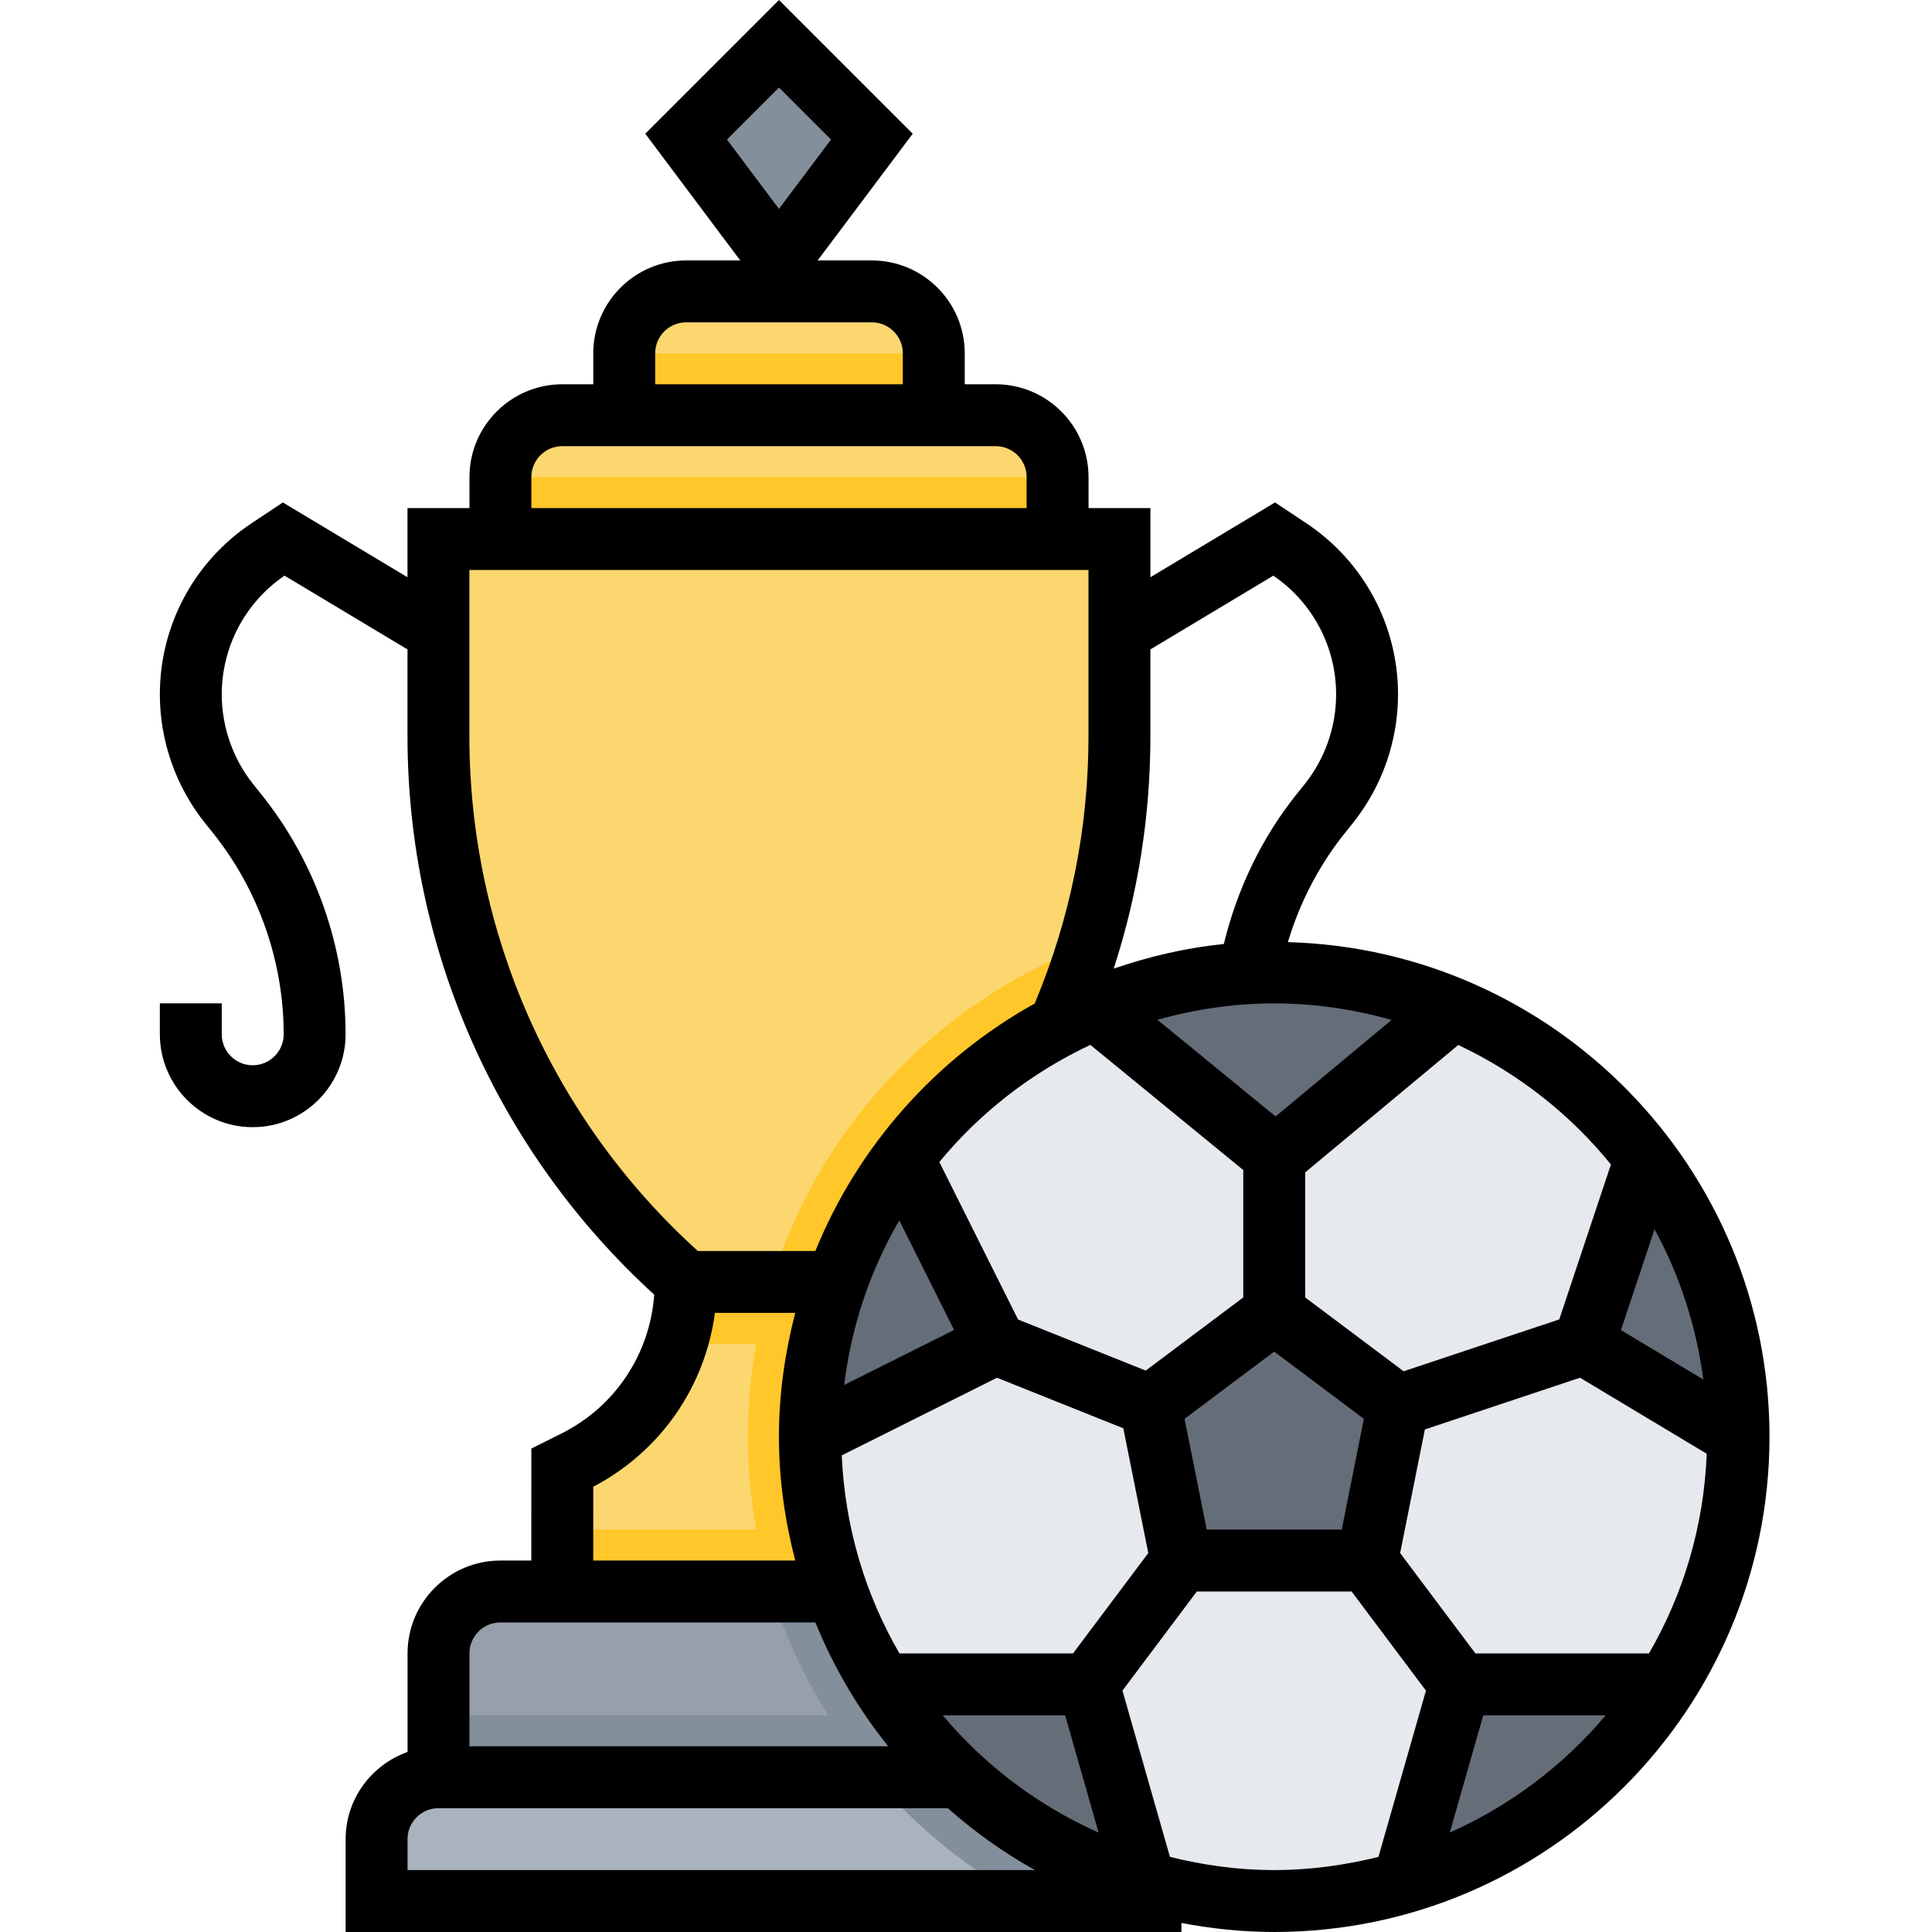 <svg height="499pt" viewBox="-41 0 499 499.312" width="499pt" xmlns="http://www.w3.org/2000/svg"><path d="m160.156 67.312-23.984-32 24-24 24 24zm0 0" fill="#838f9b"/><path d="m120.172 107.312v-16c0-8.84 7.16-16 16-16h48c8.84 0 16 7.16 16 16v16zm0 0" fill="#fcd770"/><path d="m88.172 139.312v-16c0-8.84 7.16-16 16-16h112c8.84 0 16 7.16 16 16v16zm0 0" fill="#fcd770"/><path d="m264.172 491.312h-208v-16c0-8.84 7.16-16 16-16h191.984zm0 0" fill="#aab2bd"/><path d="m200.156 331.312h-64c-40.672-35.586-64-87-64-141.039v-50.961h176v50.961c0 26.871-5.77 53.094-16.566 77.039zm0 0" fill="#fcd770"/><path d="m72.172 459.312h143.984v-48h-127.984c-8.84 0-16 7.16-16 16zm0 0" fill="#969faa"/><path d="m72.172 443.312h143.984v16h-143.984zm0 0" fill="#838f9b"/><path d="m104.156 411.312h88v-80h-56c0 19.617-11.082 37.543-28.617 46.32l-3.367 1.68zm0 0" fill="#fcd770"/><path d="m136.156 331.312c0 5.535-.969 10.902-2.633 16h58.633v-16zm0 0" fill="#ffc729"/><path d="m104.156 395.312h88v16h-88zm0 0" fill="#ffc729"/><path d="m184.652 459.312c11.062 12.992 24.48 23.895 39.641 32h39.879l-.016-32zm0 0" fill="#838f9b"/><path d="m158.18 411.312c5.504 17.855 14.641 34.102 26.473 48h31.504v-48zm0 0" fill="#838f9b"/><path d="m152.156 371.312c0 13.918 2.121 27.344 6.023 40h33.977v-80s-17.762 0-33.977 0c-3.902 12.656-6.023 26.078-6.023 40zm0 0" fill="#ffc729"/><path d="m158.18 331.312h41.977l31.434-64c3.375-7.48 6.199-15.207 8.566-23.09-39.039 14.801-69.602 46.938-81.977 87.09zm0 0" fill="#ffc729"/><path d="m408.156 371.312c0 66.273-53.727 120-120 120s-120-53.727-120-120 53.727-120 120-120 120 53.727 120 120zm0 0" fill="#e6e9ed"/><g fill="#656d78"><path d="m312.156 403.312h-48l-8-40 32-24 32 24zm0 0"/><path d="m288.156 251.312c-14.328 0-28.008 2.641-40.754 7.246l40.754 40.754 40-40 .75-.754c-12.742-4.605-26.422-7.246-40.75-7.246zm0 0"/><path d="m192.219 299.441c-15.039 20.047-24.062 44.879-24.062 71.871l48-24zm0 0"/><path d="m186.773 435.312c15.496 24.488 39.543 42.969 68.016 51.199l-14.633-51.199zm0 0"/><path d="m320.812 486.695c28.777-8.137 53.102-26.688 68.727-51.383h-53.383zm0 0"/><path d="m368.156 347.312 40 24c0-26.984-9.016-51.809-24.047-71.848zm0 0"/></g><path d="m88.156 123.312h144v16h-144zm0 0" fill="#ffc729"/><path d="m120.156 91.312h80v16h-80zm0 0" fill="#ffc729"/><path d="m291.691 243.488c3.055-10.207 8.023-19.824 14.703-28.168l2.121-2.648c7.504-9.391 11.641-21.184 11.641-33.191 0-17.816-8.84-34.344-23.672-44.234l-8.113-5.391-32.215 19.328v-17.871h-15.984v-8c0-13.234-10.77-24-24-24h-8v-8c0-13.234-10.77-24-24-24h-14.016l24.574-32.754-34.559-34.559-34.559 34.559 24.543 32.754h-13.984c-13.23 0-24 10.766-24 24v8h-8c-13.23 0-24 10.766-24 24v8h-16.016v17.871l-32.215-19.328-8.121 5.402c-14.824 9.879-23.664 26.406-23.664 44.223 0 12.016 4.137 23.809 11.641 33.191l2.129 2.656c11.75 14.695 18.23 33.152 18.23 51.984 0 4.414-3.586 8-8 8-4.418 0-8-3.586-8-8v-8h-16v8c0 13.23 10.77 24 24 24s24-10.77 24-24c0-22.457-7.727-44.473-21.746-61.977l-2.117-2.648c-5.25-6.566-8.137-14.816-8.137-23.207 0-12.32 6.062-23.777 16.223-30.703l31.777 19.062v22.434c0 55 23.223 107.344 63.77 144.328-1.137 15.344-10.043 28.902-23.977 35.879l-7.785 3.895-.008 28.938h-7.984c-13.23 0-24 10.766-24 24v25.473c-9.289 3.312-16 12.109-16 22.527v24h216v-2.336c7.777 1.488 15.777 2.336 23.984 2.336 70.574 0 128-57.426 128-128 0-69.383-55.527-125.922-124.465-127.824zm-131.52-220.863 13.441 13.438-13.449 17.914-13.434-17.914zm179.984 404.688-19.457-25.938 6.395-31.941 40.102-13.371 32.738 19.648c-.738 18.754-6.051 36.305-14.93 51.609h-44.848zm-106.031 16 8.648 30.305c-15.641-6.961-29.402-17.371-40.289-30.305zm2.031-16h-44.848c-8.816-15.184-14.113-32.586-14.914-51.176l40.121-20.066 32.641 13.059 6.457 32.246zm52-168c10.527 0 20.672 1.559 30.336 4.289l-29.977 24.934-30.535-24.984c9.617-2.688 19.711-4.238 30.176-4.238zm-47.52 10.727 39.52 32.344v32.93l-25.199 18.902-33-13.199-20.344-40.695c10.52-12.809 23.871-23.137 39.023-30.281zm-49.383 45.359 14.168 28.336-28.395 14.195c1.848-15.344 6.809-29.723 14.227-42.531zm73.734 51.289 23.168-17.375 23.168 17.375-5.719 28.625h-34.891zm112.785-22.926 8.68-26.059c6.461 11.809 10.766 24.938 12.605 38.824zm-2.594-42.809-13.352 40.039-40.223 13.406-25.449-19.086v-32.312l39.574-32.93c15.371 7.25 28.867 17.816 39.449 30.883zm-87.246-152.176c10.168 6.934 16.223 18.375 16.223 30.703 0 8.398-2.887 16.641-8.145 23.207l-2.121 2.641c-9.047 11.312-15.344 24.602-18.758 38.641-9.871 1-19.367 3.246-28.457 6.367 6.289-19.344 9.48-39.465 9.48-60.062v-22.434zm-159.762-57.465c0-4.418 3.586-8 8-8h48c4.418 0 8 3.582 8 8v8h-64zm-32 32c0-4.418 3.586-8 8-8h112c4.418 0 8 3.582 8 8v8h-128zm-16.016 66.961v-42.961h160v42.961c0 23.91-4.711 47.117-13.895 69.078-25.48 14.145-45.617 36.727-56.684 63.961h-30.375c-37.559-33.977-59.047-82.297-59.047-133.039zm32.016 193.965c17.367-9.109 28.902-25.812 31.441-44.926h20.758c-2.656 10.246-4.215 20.934-4.215 32 0 11.062 1.559 21.75 4.215 32h-52.207zm-24 35.074h81.406c4.723 11.609 11.082 22.367 18.816 32h-108.223v-24c0-4.418 3.586-8 8-8zm-24 64v-8c0-4.418 3.586-8 8-8h131.609c6.918 6.086 14.43 11.504 22.551 16zm197.039-3.418-12.277-42.965 19.223-25.617h40l19.215 25.625-12.277 42.965c-8.641 2.145-17.633 3.41-26.938 3.41s-18.297-1.266-26.945-3.418zm72.32-6.277 8.656-30.305h31.641c-10.895 12.934-24.656 23.344-40.297 30.305zm0 0"/></svg>